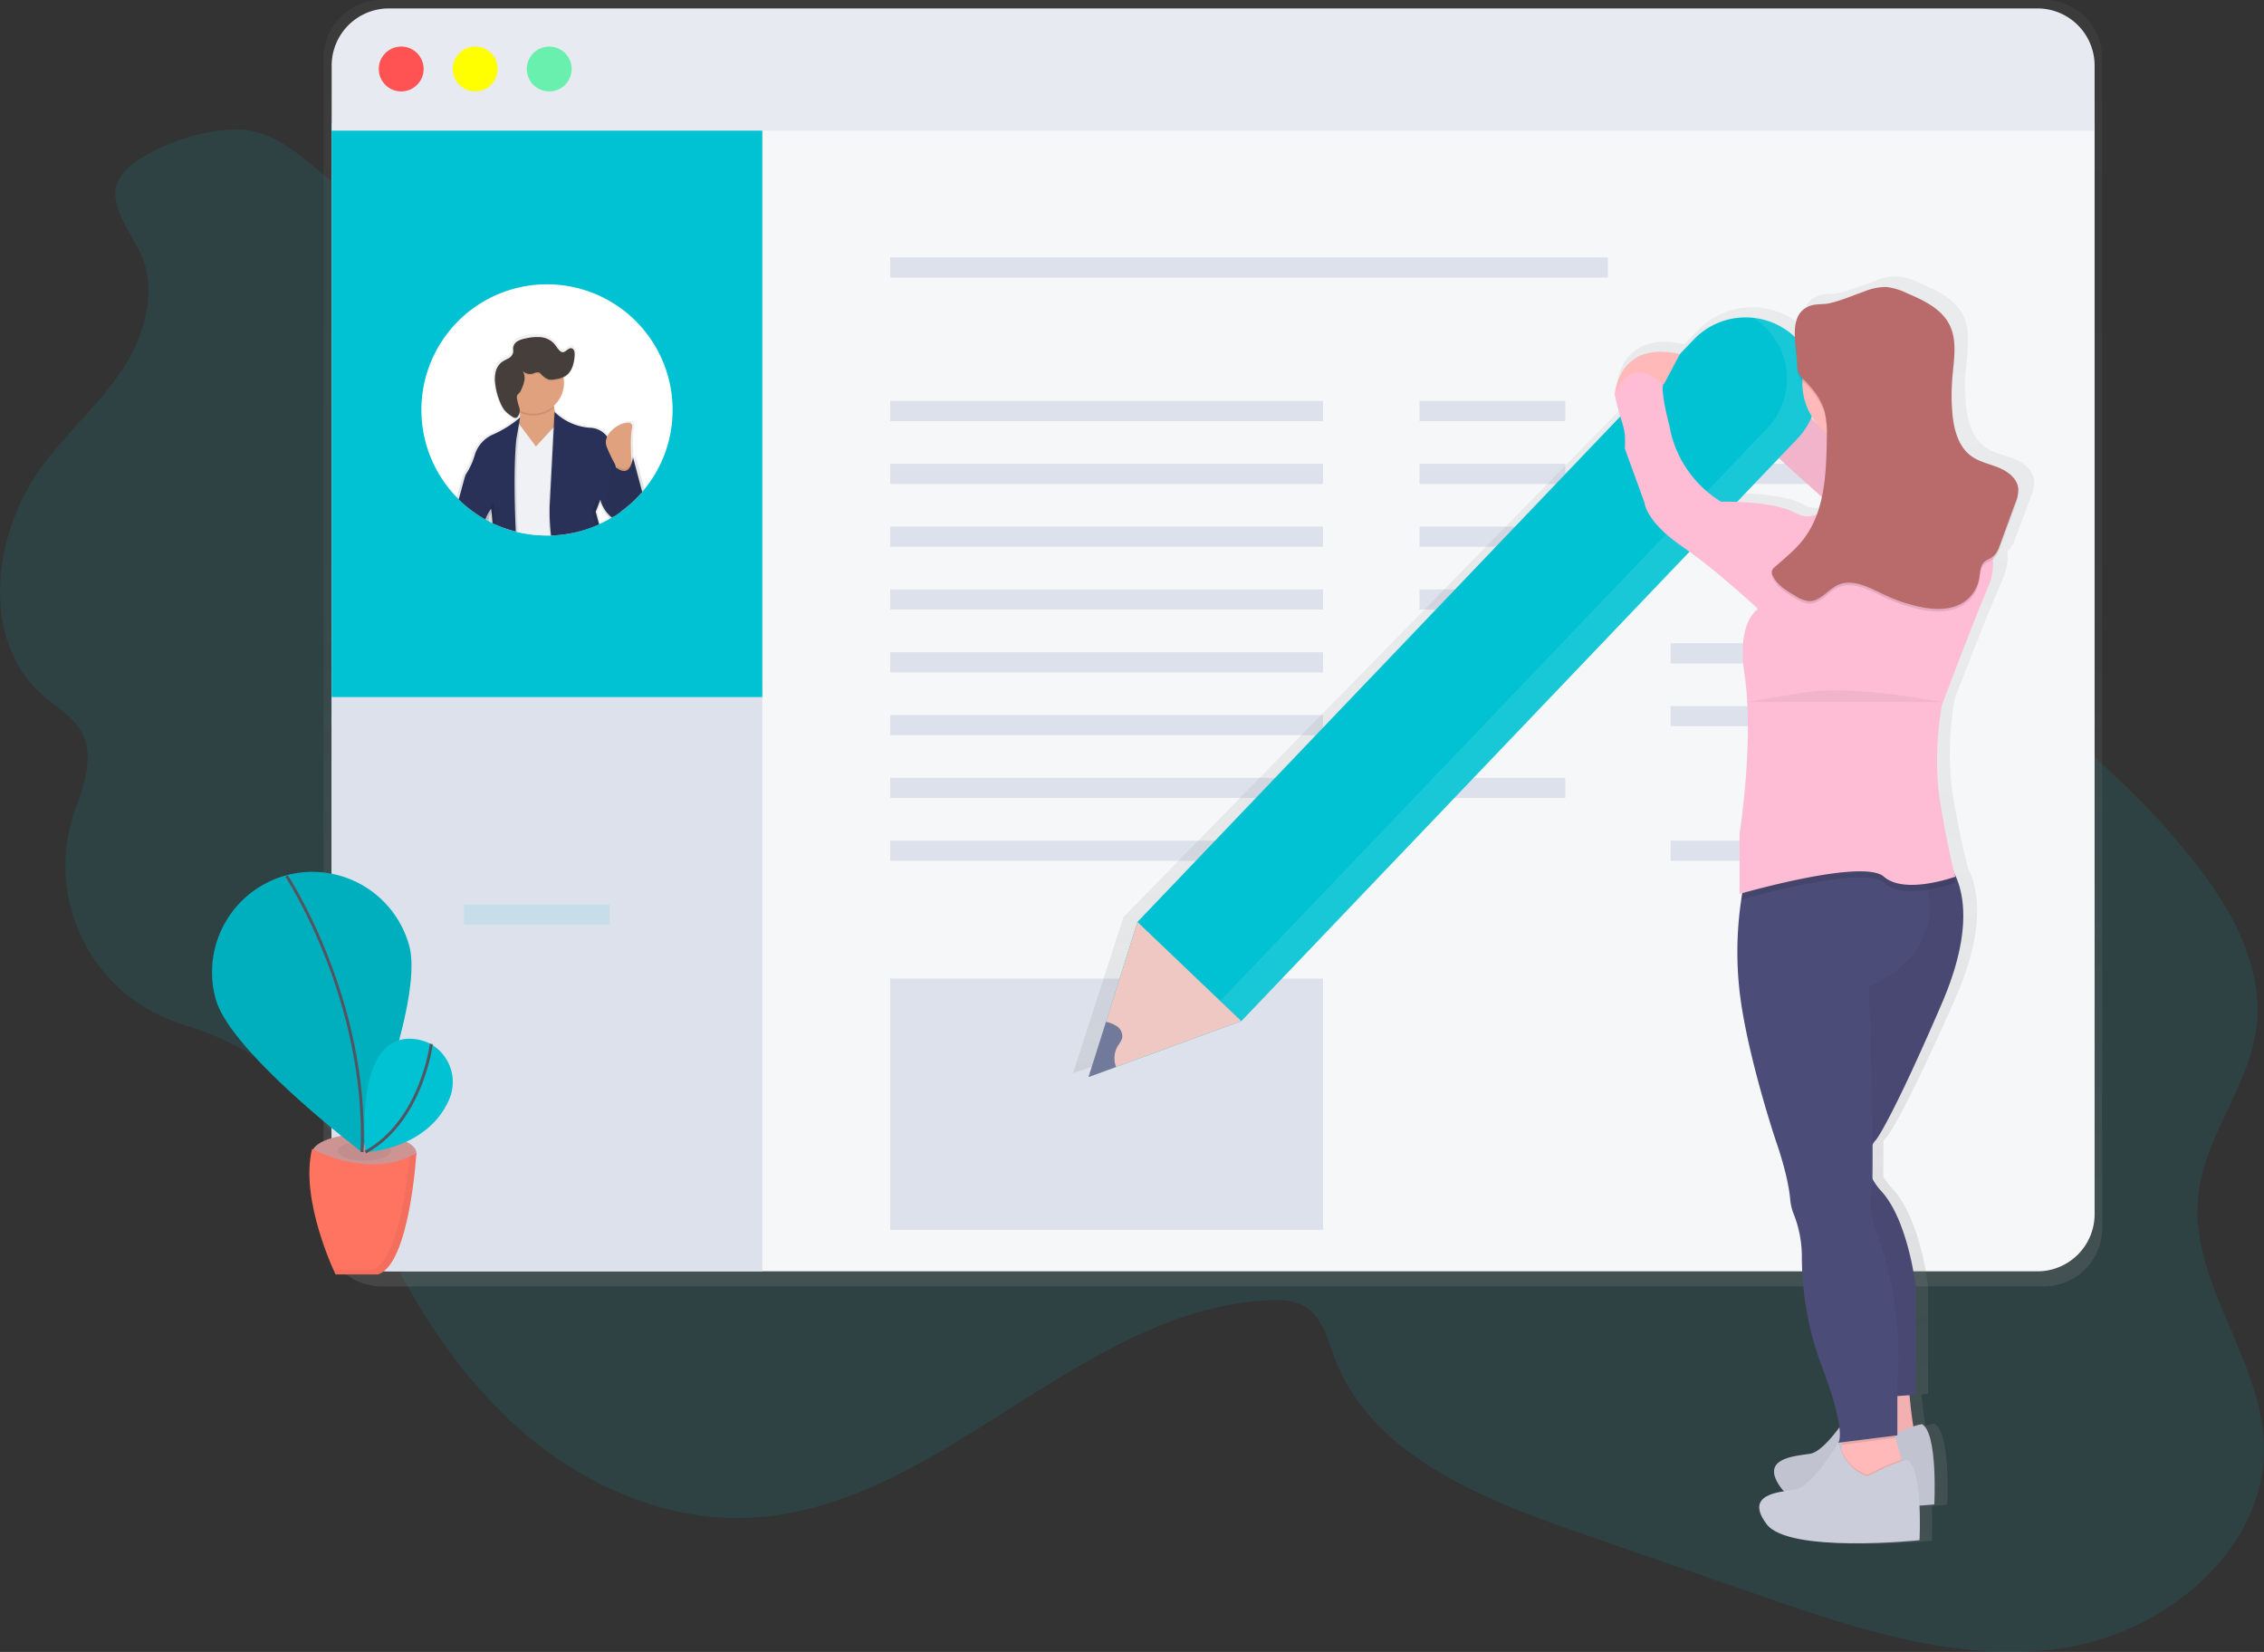 <svg xmlns="http://www.w3.org/2000/svg" xmlns:xlink="http://www.w3.org/1999/xlink" viewBox="0 0 776.74 566.693">
  <rect x="0" y="0" width="776.74" height="566.693" fill="#333333" stroke="none"/>
  <defs>
    <style>
      .cls-1, .cls-15, .cls-24 {
        opacity: 0.1;
      }

      .cls-2 {
        fill: #00c2d3;
      }

      .cls-3 {
        fill: url(#linear-gradient);
      }

      .cls-4 {
        fill: #f6f7f9;
      }

      .cls-5 {
        fill: #dde1ec;
      }

      .cls-6 {
        fill: #e8eaf1;
      }

      .cls-7 {
        fill: #ff5252;
      }

      .cls-8 {
        fill: #ff0;
      }

      .cls-9 {
        fill: #69f0ae;
      }

      .cls-10, .cls-24 {
        fill: #fff;
      }

      .cls-11 {
        fill: url(#linear-gradient-2);
      }

      .cls-12 {
        fill: url(#linear-gradient-3);
      }

      .cls-13 {
        fill: #e0a17e;
      }

      .cls-14 {
        fill: #f0f1f5;
      }

      .cls-16 {
        fill: #293158;
      }

      .cls-17 {
        opacity: 0.02;
      }

      .cls-18 {
        fill: #463e3b;
      }

      .cls-19 {
        fill: #cd9494;
      }

      .cls-20 {
        opacity: 0.05;
      }

      .cls-21 {
        fill: #ff7361;
      }

      .cls-22 {
        fill: none;
        stroke: #535461;
        stroke-miterlimit: 10;
      }

      .cls-23 {
        fill: #febdd5;
      }

      .cls-25 {
        fill: #efc8c4;
      }

      .cls-26 {
        fill: #727a9c;
      }

      .cls-27 {
        fill: #ffb9b9;
      }

      .cls-28 {
        fill: #cbcdda;
      }

      .cls-29 {
        fill: #4c4c78;
      }

      .cls-30 {
        fill: #b96b6b;
      }
    </style>
    <linearGradient id="linear-gradient" x1="0.5" y1="1" x2="0.5" gradientUnits="objectBoundingBox">
      <stop offset="0" stop-color="gray" stop-opacity="0.251"/>
      <stop offset="0.54" stop-color="gray" stop-opacity="0.122"/>
      <stop offset="1" stop-color="gray" stop-opacity="0.102"/>
    </linearGradient>
    <linearGradient id="linear-gradient-2" x1="0.501" y1="1" x2="0.501" y2="0" xlink:href="#linear-gradient"/>
    <linearGradient id="linear-gradient-3" x1="0.704" y1="1" x2="0.704" y2="0" xlink:href="#linear-gradient"/>
  </defs>
  <g id="undraw_wall_post_83ul" transform="translate(0.012)">
    <g id="Group_8" data-name="Group 8" class="cls-1" transform="translate(-0.012 44.44)">
      <path id="Path_26" data-name="Path 26" class="cls-2" d="M100.12,153.835c7.242,12.6,3.231,28.961-4.636,41.181s-19.057,21.918-27.776,33.576c-17.331,23.26-21.812,59.989.043,79.1,4.707,4.118,10.529,7.377,13.4,12.929,3.962,7.661,1.03,16.891-1.96,25.007l-.249.667a56.959,56.959,0,0,0,36.537,74.168c17.26,5.318,32.838,13.938,44.369,27.875,10.075,12.184,15.9,27.215,22.543,41.557,12.013,25.908,27.52,50.681,48.948,69.546s49.388,31.368,77.931,30.339c65.193-2.35,113.2-71,178.327-74.615,4.693-.263,9.692-.085,13.618,2.5,5.538,3.649,7.235,10.813,9.564,17.04,12.333,32.966,49.467,48.16,82.716,59.7l62.481,21.712c33.939,11.786,69.581,23.75,105.082,18.29S831.219,599.8,829.678,563.9c-1.264-29.487-25.7-55.438-22.5-84.783,2.215-20.278,17.4-37.311,19.944-57.554,2.648-21.066-8.868-41.294-22.124-57.88-38.142-47.741-92.5-79.209-145.552-109.562-37.368-21.386-74.928-42.856-115.157-58.221-99.174-37.78-208.175-36.154-313.825-46.463-18.169-1.775-37.162-3.862-53.812-11.893-12.78-6.163-22.77-20.413-36.793-23.43-10.686-2.3-26.491,2.45-35.82,7.64C87.034,131.285,91.72,139.216,100.12,153.835Z" transform="translate(-52.988 -113.521)"/>
    </g>
    <path id="Path_27" data-name="Path 27" class="cls-3" d="M799.724,50.93H229.1a19.88,19.88,0,0,0-19.8,19.987v401.3A19.88,19.88,0,0,0,229.1,492.2H799.724a19.88,19.88,0,0,0,19.8-19.987V70.917a19.88,19.88,0,0,0-19.8-19.987Z" transform="translate(-98.329 -50.93)"/>
    <path id="Path_28" data-name="Path 28" class="cls-4" d="M818.088,110.81V484.794a19.625,19.625,0,0,1-19.625,19.625H232.875a19.625,19.625,0,0,1-19.625-19.625V110.81Z" transform="translate(-99.474 -68.295)"/>
    <path id="Path_29" data-name="Path 29" class="cls-5" d="M361,382.3V583.141H232.875a19.823,19.823,0,0,1-19.625-20.008V382.3Z" transform="translate(-99.474 -147.023)"/>
    <rect id="Rectangle_10" data-name="Rectangle 10" class="cls-5" width="246.246" height="6.923" transform="translate(305.387 88.304)"/>
    <rect id="Rectangle_11" data-name="Rectangle 11" class="cls-5" width="148.513" height="6.923" transform="translate(305.387 137.551)"/>
    <rect id="Rectangle_12" data-name="Rectangle 12" class="cls-5" width="50.02" height="6.923" transform="translate(486.993 137.551)"/>
    <g id="Group_9" data-name="Group 9" class="cls-1" transform="translate(159.174 310.303)">
      <rect id="Rectangle_13" data-name="Rectangle 13" class="cls-2" width="50.02" height="6.923"/>
    </g>
    <rect id="Rectangle_14" data-name="Rectangle 14" class="cls-5" width="50.02" height="6.923" transform="translate(486.993 202.19)"/>
    <rect id="Rectangle_15" data-name="Rectangle 15" class="cls-5" width="50.02" height="6.923" transform="translate(486.993 266.829)"/>
    <rect id="Rectangle_16" data-name="Rectangle 16" class="cls-5" width="50.02" height="6.923" transform="translate(486.993 159.099)"/>
    <rect id="Rectangle_17" data-name="Rectangle 17" class="cls-5" width="50.02" height="6.923" transform="translate(573.175 159.099)"/>
    <rect id="Rectangle_18" data-name="Rectangle 18" class="cls-5" width="50.02" height="6.923" transform="translate(486.993 180.641)"/>
    <rect id="Rectangle_19" data-name="Rectangle 19" class="cls-5" width="50.02" height="6.923" transform="translate(573.175 180.641)"/>
    <rect id="Rectangle_20" data-name="Rectangle 20" class="cls-5" width="50.02" height="6.923" transform="translate(573.175 220.657)"/>
    <rect id="Rectangle_21" data-name="Rectangle 21" class="cls-5" width="50.02" height="6.923" transform="translate(573.175 242.206)"/>
    <rect id="Rectangle_22" data-name="Rectangle 22" class="cls-5" width="50.02" height="6.923" transform="translate(573.175 288.378)"/>
    <rect id="Rectangle_23" data-name="Rectangle 23" class="cls-5" width="148.513" height="6.923" transform="translate(305.387 159.099)"/>
    <rect id="Rectangle_24" data-name="Rectangle 24" class="cls-5" width="148.513" height="6.923" transform="translate(305.387 180.641)"/>
    <rect id="Rectangle_25" data-name="Rectangle 25" class="cls-5" width="148.513" height="6.923" transform="translate(305.387 202.19)"/>
    <rect id="Rectangle_26" data-name="Rectangle 26" class="cls-5" width="148.513" height="6.923" transform="translate(305.387 223.739)"/>
    <rect id="Rectangle_27" data-name="Rectangle 27" class="cls-5" width="148.513" height="6.923" transform="translate(305.387 245.281)"/>
    <rect id="Rectangle_28" data-name="Rectangle 28" class="cls-5" width="148.513" height="6.923" transform="translate(305.387 266.829)"/>
    <rect id="Rectangle_29" data-name="Rectangle 29" class="cls-5" width="148.513" height="6.923" transform="translate(305.387 288.378)"/>
    <rect id="Rectangle_30" data-name="Rectangle 30" class="cls-2" width="147.746" height="196.993" transform="translate(113.776 42.132)"/>
    <path id="Path_30" data-name="Path 30" class="cls-6" d="M818.088,74.618A19.625,19.625,0,0,0,798.463,55H232.875A19.625,19.625,0,0,0,213.25,74.625V96.94H818.088Z" transform="translate(-99.474 -52.11)"/>
    <circle id="Ellipse_6" data-name="Ellipse 6" class="cls-7" cx="7.697" cy="7.697" r="7.697" transform="translate(129.936 15.968)"/>
    <circle id="Ellipse_7" data-name="Ellipse 7" class="cls-8" cx="7.697" cy="7.697" r="7.697" transform="translate(155.326 15.968)"/>
    <circle id="Ellipse_8" data-name="Ellipse 8" class="cls-9" cx="7.697" cy="7.697" r="7.697" transform="translate(180.723 15.968)"/>
    <path id="Path_31" data-name="Path 31" class="cls-10" d="M342.8,231.393a42.892,42.892,0,0,1-9.6,27.1c-.234.291-.469.575-.71.859h0a1.164,1.164,0,0,0-.128.156,43.313,43.313,0,0,1-7.434,6.809l-.355.263c-.49.348-.987.71-1.491,1.008l-.348.22-.746.462a3.781,3.781,0,0,1-.341.192,2.267,2.267,0,0,1-.291.178q-1.64.959-3.38,1.768c-.128.071-.27.128-.4.192s-.291.142-.447.2-.461.206-.71.3a41.936,41.936,0,0,1-7.689,2.414,42.959,42.959,0,0,1-7.633.93h-1.406a43.021,43.021,0,0,1-10.061-1.157l-.618-.149q-2.173-.568-4.26-1.321c-.845-.312-1.683-.653-2.5-1.015-.206-.092-.4-.177-.611-.277l-.618-.277-.54-.277h0l-.568-.291-.632-.334-.71-.4-.114-.064a43.261,43.261,0,0,1-8.364-6.184c-.213-.206-.433-.4-.639-.625s-.447-.44-.66-.667a43.091,43.091,0,1,1,74-30.005Z" transform="translate(-112.051 -90.761)"/>
    <path id="Path_32" data-name="Path 32" class="cls-11" d="M334.954,253.674a12.3,12.3,0,0,1-.419,1.9,1.754,1.754,0,0,1-.092.284c0-.27-.05-.554-.064-.859h0c-.213-3.16-.4-8.151.241-11.1.6-2.776-3.791-1.931-6.724.554h0a7.732,7.732,0,0,0-2.045,2.563c-.064-.085-.128-.163-.2-.249a7.739,7.739,0,0,0-5.822-2.876,19.817,19.817,0,0,1-12.375-5.425c-.142-.575-.249-1.143-.334-1.718a4.7,4.7,0,0,0-.078-.54,10.7,10.7,0,0,0,3.287-5.545v-.085a10.72,10.72,0,0,0,.27-2.357,8.393,8.393,0,0,0-.035-.951,1.161,1.161,0,0,0-.035-.348c-.035-.114,0-.27-.057-.4a4.694,4.694,0,0,0,.518-.27,5.95,5.95,0,0,0,2.3-2.606v-.057a9.817,9.817,0,0,0,.454-1.179,14.252,14.252,0,0,0,.589-3.55c0-.149,0-.3,0-.462,0-.93-.185-2.095-1.093-2.286-1.2-.256-2.073,1.555-3.287,1.363A1.846,1.846,0,0,1,309,216.9c-.824-.817-1.377-1.867-2.2-2.691a7.526,7.526,0,0,0-4.7-2,17.749,17.749,0,0,0-5.169.476,8.7,8.7,0,0,0-2.67.909,3.181,3.181,0,0,0-1.6,2.194,3.135,3.135,0,0,0,0,.6v.916a3.408,3.408,0,0,1-.05.391,3.245,3.245,0,0,1-1.64,1.96c-.753.447-1.59.76-2.307,1.271a6.042,6.042,0,0,0-2.222,3.55,9.388,9.388,0,0,0-.248,2.407,15.925,15.925,0,0,0,.121,2.187,23.472,23.472,0,0,0,2.031,7.043,11.248,11.248,0,0,0,1.008,1.775h0a4.388,4.388,0,0,0,.305.391,10.715,10.715,0,0,0,2.293,1.938l.49.334a1.42,1.42,0,0,0,1.214.312,1.292,1.292,0,0,0,.369-.213,2.84,2.84,0,0,0,.888-2.237V238.3a.705.705,0,0,1,0,.121,1.157,1.157,0,0,1,0,.163h.071a10.521,10.521,0,0,1,0,1.086,3.974,3.974,0,0,1,0,.44c0,.085,0,.17,0,.249l-.114.1h0c-.234.2-.66.547-1.25,1.008h0a37.553,37.553,0,0,1-7.981,4.75,11.36,11.36,0,0,0-6.539,7.263,25.48,25.48,0,0,1-3.1,6.724c-.341.5-1.278,4.26-2.371,8.123.213.234.44.454.66.667s.426.419.639.625a43.261,43.261,0,0,0,8.364,6.184l.114.064.71.4.632.334c0-.533-.071-1.022-.106-1.484a7.041,7.041,0,0,0-.071-.8c.163-.27.305-.511.44-.71,0,.206.05.433.071.71h0c.078.71.156,1.583.241,2.584a7.329,7.329,0,0,0,.071.994c0-.348-.035-.71-.064-.994l.54.277.618.277c.2.1.4.185.611.277.816.362,1.654.71,2.5,1.015a43.689,43.689,0,0,0,4.26,1.321l.618.149a43.021,43.021,0,0,0,10.075,1.186h1.406a42.958,42.958,0,0,0,7.7-.959,41.933,41.933,0,0,0,7.689-2.414q.348-.142.71-.3c.156-.064.3-.128.447-.2s.277-.121.4-.192c-.71-2.492-1.093-4.09-1.093-4.09l.937-2.407.114-.291.284-.746h0a.814.814,0,0,0,.078.277h0a11.311,11.311,0,0,0,3.337,5.318,3.789,3.789,0,0,0,.341-.192l.746-.461.348-.22c.511-.334,1-.66,1.491-1.008l.355-.263a43.312,43.312,0,0,0,7.434-6.809l.128-.156h0c.241-.284.476-.568.71-.859Zm-6.191,3.238a.783.783,0,0,1,.064.106l-.057-.05Z" transform="translate(-116.984 -97.691)"/>
    <path id="Path_33" data-name="Path 33" class="cls-12" d="M332.878,265.431v.057l.05.05C332.913,265.495,332.892,265.466,332.878,265.431Zm-43.424,21.3c-.071-.994-.142-1.889-.206-2.655-.05-.54-.1-1.022-.142-1.42a.129.129,0,0,1,0-.057c0-.1,0-.192,0-.284a16.33,16.33,0,0,0-1.676,3.337l.114.064.71.4.632.334.568.291a7.33,7.33,0,0,0,.071.994c-.035-.341-.05-.667-.071-.987Zm9.45-40.591h0l.035.064h0a.162.162,0,0,1,0,.05.277.277,0,0,0-.035-.092Z" transform="translate(-120.986 -107.539)"/>
    <path id="Path_34" data-name="Path 34" class="cls-13" d="M313.792,235.93s-2.563,11.516,4.48,17.6-16.636,10.849-20.81,5.758,2.9-7.689,2.9-7.689,3.55-2.883,0-11.516Z" transform="translate(-123.512 -104.578)"/>
    <path id="Path_35" data-name="Path 35" class="cls-14" d="M319.92,292.585a42.962,42.962,0,0,1-7.633.93h-1.406a43.022,43.022,0,0,1-10.054-1.172l-.618-.149q-2.173-.568-4.26-1.321l-.71-10.65,3.081-14.747,1.811-8.691.511-2.428.518.71.114.156.142.185,5.68,7.562,5.815-6.262.3-.327,1.6-1.725.6-.646.284,2.194,1.022,7.888,1.9,14.548Z" transform="translate(-123.25 -109.821)"/>
    <path id="Path_36" data-name="Path 36" class="cls-15" d="M342.4,284.693c-.49.348-.987.71-1.491,1.008l-.348.22-.746.462a3.789,3.789,0,0,1-.341.192,2.272,2.272,0,0,1-.291.178,11.417,11.417,0,0,1-3.4-5.013,7.815,7.815,0,0,1-.213-.753.708.708,0,0,1,0-.121l-.4,1.065-1.243,3.074s.369,1.505,1.03,3.891q-.348.163-.71.3a41.934,41.934,0,0,1-7.689,2.414,42.953,42.953,0,0,1-7.633.93h-.391a70.6,70.6,0,0,1-.376-9.94l.937-17.871.476-9.017.263-4.97s.092.1.27.263.3.284.511.476h0a19.17,19.17,0,0,0,11.36,4.693,7.54,7.54,0,0,1,5.907,3.138,13.91,13.91,0,0,1,2.407,6.142l.213,1.953h0l.057.554.078.71Z" transform="translate(-129.884 -108.873)"/>
    <path id="Path_37" data-name="Path 37" class="cls-16" d="M342.89,284.208l-.355.263c-.49.348-.987.71-1.491,1.008l-.348.22-.745.462a11.772,11.772,0,0,1-3.678-5.126h0a1.967,1.967,0,0,1-.085-.256c-.078-.249-.149-.511-.206-.767l-.291.76-.4,1.03-.909,2.371s.419,1.7,1.157,4.331c-.149.071-.291.142-.447.2s-.462.206-.71.3a41.933,41.933,0,0,1-7.689,2.414,42.956,42.956,0,0,1-7.633.93,70.644,70.644,0,0,1-.447-10.593l.909-17.317.483-9.23.234-4.352.043-.9a1.412,1.412,0,0,0,.121.121,19.234,19.234,0,0,0,12.07,5.318,7.54,7.54,0,0,1,5.85,3.06,13.874,13.874,0,0,1,2.471,6.22l.376,3.5v.05h0l.078.71Z" transform="translate(-130.018 -108.644)"/>
    <path id="Path_38" data-name="Path 38" class="cls-15" d="M295.918,253v.433l-.114,1.647-.4,5.637s-.234,1.626-.4,5.29c-.249,4.828-.4,13.192.178,26.057l-.618-.149q-2.173-.568-4.26-1.321c-.845-.312-1.683-.653-2.5-1.015-.206-.092-.4-.177-.611-.277-.206-2.84-.454-4.58-.454-4.58a8.29,8.29,0,0,0-.483.71c-.121.192-.27.426-.426.71l-.036.064h0q-.206.355-.44.809a12.049,12.049,0,0,0-.525,1.157l-.71-.4-.114-.064a43.262,43.262,0,0,1-8.364-6.184c1.143-4.026,2.13-8.073,2.485-8.591a24.678,24.678,0,0,0,3.018-6.582,11.154,11.154,0,0,1,6.39-7.1A25.917,25.917,0,0,0,295.9,253Z" transform="translate(-117.567 -109.528)"/>
    <path id="Path_39" data-name="Path 39" class="cls-16" d="M295.638,252.674a38.4,38.4,0,0,1-9.1,5.73,11.154,11.154,0,0,0-6.39,7.1,24.68,24.68,0,0,1-3.018,6.582c-.348.518-1.342,4.572-2.485,8.605.206.213.426.419.639.625a43.263,43.263,0,0,0,8.364,6.184l.114.064a16.243,16.243,0,0,1,1.562-3.01l.035-.057c.249-.369.4-.568.4-.568s.064.469.156,1.314.213,2.13.327,3.621l.618.277c.2.1.4.185.611.277.816.362,1.654.71,2.5,1.015a43.692,43.692,0,0,0,4.26,1.321c-.582-12.738-.454-21.13-.22-26.079.185-3.99.433-5.758.433-5.758l.9-5.183.256-1.463.121-.71Z" transform="translate(-117.279 -109.4)"/>
    <path id="Path_40" data-name="Path 40" class="cls-15" d="M308.158,247.4a10.515,10.515,0,0,1-4.608-1.058,20.712,20.712,0,0,0-1.47-5.346l13.433-4.154a25.716,25.716,0,0,0-.277,7.81A10.522,10.522,0,0,1,308.158,247.4Z" transform="translate(-125.234 -104.842)"/>
    <circle id="Ellipse_9" data-name="Ellipse 9" class="cls-13" cx="10.558" cy="10.558" r="10.558" transform="translate(172.366 120.801)"/>
    <g id="Group_10" data-name="Group 10" class="cls-1" transform="translate(203.088 171.354)">
      <path id="Path_41" data-name="Path 41" d="M340.332,301.266c-.831-2.918-1.292-4.835-1.292-4.835l1.6-4.161a8.983,8.983,0,0,0,.547,1.7l.035.092-.909,2.371s.419,1.7,1.157,4.331c-.149.071-.291.142-.447.2S340.559,301.174,340.332,301.266Z" transform="translate(-339.04 -292.27)"/>
    </g>
    <path id="Path_42" data-name="Path 42" class="cls-13" d="M354.736,270.626s-.959-9.28,0-13.76-11.2.639-8.641,6.717a52.243,52.243,0,0,0,5.119,9.6Z" transform="translate(-137.895 -110.156)"/>
    <path id="Path_43" data-name="Path 43" class="cls-15" d="M358.215,283.511a43.349,43.349,0,0,1-7.434,6.809l-.355.263c-.49.348-.987.71-1.491,1.008a30,30,0,0,1-3.053-4.352l-.092-.163,2.563-13.441.27.277c.114.107.263.249.44.391h.035c1.328,1.136,4.132,2.84,5.481-1.122a11.965,11.965,0,0,0,.49-2.13l.263.98h0l.156.575,2.84,10.714h0Z" transform="translate(-137.909 -114.762)"/>
    <path id="Path_44" data-name="Path 44" class="cls-16" d="M358.215,283.777a43.314,43.314,0,0,1-7.434,6.809l-.355.263c-.49.348-.987.71-1.491,1.008l-.348.22a30.973,30.973,0,0,1-2.8-4.1l.092-.476,2.471-12.965s.128.149.348.355l.44.391a6.98,6.98,0,0,0,.632.483c1.47,1.008,3.706,1.768,4.842-1.775a11.99,11.99,0,0,0,.454-2.016l.327,1.207Z" transform="translate(-137.909 -115.029)"/>
    <path id="Path_45" data-name="Path 45" class="cls-17" d="M358.215,283.777a43.314,43.314,0,0,1-7.434,6.809l-.355.263c-.49.348-.987.71-1.491,1.008l-.348.22a30.973,30.973,0,0,1-2.8-4.1l.092-.476,2.471-12.965s.128.149.348.355l.44.391a6.98,6.98,0,0,0,.632.483c1.47,1.008,3.706,1.768,4.842-1.775a11.99,11.99,0,0,0,.454-2.016l.327,1.207Z" transform="translate(-137.909 -115.029)"/>
    <path id="Path_46" data-name="Path 46" class="cls-15" d="M289.776,296.368l-.035.057v-.107a7.785,7.785,0,0,1,1.214-2.918s.476,3.16.9,7.9c-.206-.092-.4-.177-.611-.277l-.618-.277c-.107-1.527-.22-2.769-.327-3.621s-.156-1.314-.156-1.314S290.024,296,289.776,296.368Z" transform="translate(-121.655 -121.243)"/>
    <path id="Path_47" data-name="Path 47" class="cls-15" d="M305.4,226.749a2.9,2.9,0,0,1,1.811-.327,2.066,2.066,0,0,1,.71.5,6.344,6.344,0,0,0,2.776,1.945,5.367,5.367,0,0,0,2.08-.092,9.94,9.94,0,0,0,3.422-1.044c2.379-1.42,3.138-4.494,3.287-7.256.05-.93-.142-2.13-1.058-2.329-1.164-.249-2.016,1.519-3.2,1.328a1.782,1.782,0,0,1-.923-.561c-.8-.8-1.349-1.832-2.13-2.641a7.32,7.32,0,0,0-4.572-1.96,17.1,17.1,0,0,0-5.034.476,8.271,8.271,0,0,0-2.592.887,3.117,3.117,0,0,0-1.562,2.13c-.078.618.085,1.257-.035,1.867a3.138,3.138,0,0,1-1.59,1.924,23.461,23.461,0,0,0-2.244,1.25,5.943,5.943,0,0,0-2.166,3.451,11.687,11.687,0,0,0-.114,4.139,22.92,22.92,0,0,0,1.974,6.9,9.776,9.776,0,0,0,1.285,2.13,11.936,11.936,0,0,0,2.592,2.13,1.576,1.576,0,0,0,1.3.391,1.128,1.128,0,0,0,.362-.213,3.248,3.248,0,0,0,.71-3.287,18.469,18.469,0,0,1-.824-3.436,1.654,1.654,0,0,1,.185-.959,4.26,4.26,0,0,1,.639-.646,3.863,3.863,0,0,0,.71-1.2,11.736,11.736,0,0,0,1.1-3.451,4.651,4.651,0,0,0-.618-2.84A3.671,3.671,0,0,0,305.4,226.749Z" transform="translate(-122.352 -98.301)"/>
    <path id="Path_48" data-name="Path 48" class="cls-18" d="M305.4,226.229a2.9,2.9,0,0,1,1.811-.327,2.065,2.065,0,0,1,.71.5,6.344,6.344,0,0,0,2.776,1.945,5.368,5.368,0,0,0,2.08-.092,9.94,9.94,0,0,0,3.422-1.044c2.379-1.42,3.138-4.494,3.287-7.256.05-.93-.142-2.13-1.058-2.329-1.164-.249-2.016,1.519-3.2,1.328a1.782,1.782,0,0,1-.923-.561c-.8-.8-1.349-1.832-2.13-2.641a7.32,7.32,0,0,0-4.572-1.96,17.1,17.1,0,0,0-5.034.476,8.272,8.272,0,0,0-2.592.887,3.117,3.117,0,0,0-1.562,2.13c-.078.618.085,1.257-.035,1.867a3.138,3.138,0,0,1-1.59,1.924,23.464,23.464,0,0,0-2.244,1.25,5.943,5.943,0,0,0-2.166,3.451,11.687,11.687,0,0,0-.114,4.139,22.92,22.92,0,0,0,1.974,6.9,9.776,9.776,0,0,0,1.285,2.13,11.936,11.936,0,0,0,2.592,2.13,1.576,1.576,0,0,0,1.3.391,1.129,1.129,0,0,0,.362-.213,3.248,3.248,0,0,0,.71-3.287,18.469,18.469,0,0,1-.824-3.436,1.654,1.654,0,0,1,.185-.959,4.26,4.26,0,0,1,.639-.646,3.862,3.862,0,0,0,.71-1.2,11.736,11.736,0,0,0,1.1-3.451,4.65,4.65,0,0,0-.618-2.84A3.671,3.671,0,0,0,305.4,226.229Z" transform="translate(-122.352 -98.15)"/>
    <ellipse id="Ellipse_10" data-name="Ellipse 10" class="cls-19" cx="17.885" cy="6.568" rx="17.885" ry="6.568" transform="translate(107.073 388.98)"/>
    <ellipse id="Ellipse_11" data-name="Ellipse 11" class="cls-20" cx="9.124" cy="3.351" rx="9.124" ry="3.351" transform="translate(115.835 391.465)"/>
    <path id="Path_49" data-name="Path 49" class="cls-21" d="M203.419,606s19.71,10.948,35.77,1.463c0,0-2.187,37.964-13.142,41.614H211.456S199.045,623.495,203.419,606Z" transform="translate(-96.352 -211.894)"/>
    <path id="Path_50" data-name="Path 50" class="cls-2" d="M223.125,497.647c5.02,18.34-16.38,70.582-16.38,70.582s-45.008-34.081-50.027-52.413a34.424,34.424,0,1,1,66.407-18.169Z" transform="translate(-82.724 -173.122)"/>
    <path id="Path_51" data-name="Path 51" class="cls-15" d="M223.125,497.647c5.02,18.34-16.38,70.582-16.38,70.582s-45.008-34.081-50.027-52.413a34.424,34.424,0,1,1,66.407-18.169Z" transform="translate(-82.724 -173.122)"/>
    <path id="Path_52" data-name="Path 52" class="cls-22" d="M191.45,474.17s28.017,42.3,25.908,94.694" transform="translate(-93.152 -173.665)"/>
    <path id="Path_53" data-name="Path 53" class="cls-2" d="M251.641,554.5s-25.433-13.824-22.188,37.2c0,0,21.194-.76,28.713-18.049a15,15,0,0,0-6.149-18.936Z" transform="translate(-104.09 -196.465)"/>
    <path id="Path_54" data-name="Path 54" class="cls-22" d="M252.177,555.32S248.9,581.8,229.57,592.432" transform="translate(-104.207 -197.197)"/>
    <path id="Path_55" data-name="Path 55" class="cls-20" d="M240.192,609.257c-.71,8.733-3.77,35.856-12.936,38.916H214.17c.419.93.674,1.463.674,1.463h14.6C240.391,645.979,242.585,608,242.585,608A26.572,26.572,0,0,1,240.192,609.257Z" transform="translate(-99.741 -212.474)"/>
    <rect id="Rectangle_31" data-name="Rectangle 31" class="cls-5" width="148.513" height="86.188" transform="translate(305.387 335.701)"/>
    <path id="Path_56" data-name="Path 56" class="cls-3" d="M901.165,255.25a6.23,6.23,0,0,0,0-.838c-.256-3.465-3.55-5.971-6.816-7.306s-6.916-1.988-9.805-4.012c-4.885-3.422-6.39-9.819-6.83-15.67-.135-1.818-.192-3.635-.2-5.46s.114-3.841.284-5.758a95.984,95.984,0,0,0,.71-9.663,18.567,18.567,0,0,0-1.7-8.84c-2.9-5.723-9.4-8.648-15.421-11.14a16.228,16.228,0,0,0-14.953-.44c-3.99,1.349-8.037,3.1-12.162,4.019-2.315.511-4.849.128-7.1.944-4.416,1.619-5.361,5.588-5.29,9.94v.824c-.44-.4-.895-.788-1.356-1.157l-.27-.213a16.4,16.4,0,0,0-1.512-1.086l-.256-.163a25.446,25.446,0,0,0-3.4-1.853l-.177-.078q-.888-.391-1.8-.71l-.114-.043a25.887,25.887,0,0,0-3.877-1.022h0a25.823,25.823,0,0,0-23.09,7.256l-4.878,4.97h0c-22.174-4.97-23.168,14.293-23.168,14.293l.163-.036-.057.135a68.484,68.484,0,0,0,1.91,7.214L588.76,404.253,571.45,457.9l9.72-3.465,44.4-15.862,159-162.422a297.309,297.309,0,0,1,24.268,19.788s-7.668,4.054-4.828,22.628c3.472,22.72-1.747,55.061-1.747,55.061v20.917l.98-.27c-.121.71-.249,1.42-.369,2.237a119.341,119.341,0,0,0-.611,31.752c2.627,22.195,13.121,52.5,13.121,52.5s3.933,10.65,4.814,19.206a17.9,17.9,0,0,0,1.122,4.935,39.235,39.235,0,0,1,3.067,14.818,105.109,105.109,0,0,0,6.745,37.446c4.438,11.417,6.078,18.105,6.568,22.01-3.145,4.161-7.256,8.7-10.5,9.152-6.12.852-17.935,1.7-10.061,11.95a7.249,7.249,0,0,0,.916.973c-5.978.966-12.553,3.1-6.163,11.4,7.874,10.245,54.238,5.552,54.238,5.552s.3-5.68,0-11.942c3.252-.227,5.261-.433,5.261-.433s1.314-24.758-4.374-27.747a12,12,0,0,0-3.067.753c-.611-3.422-1.079-7.675-1.37-10.828l2.251-.17V530.706s-2.627-23.047-12.248-33.293a20.694,20.694,0,0,1-3.145-4.26c.071-2.961.078-7.1.042-11.879a9.858,9.858,0,0,1,1.356-1.789s5.247-6.39,23.182-46.953c10.579-23.92,8.222-37.73,4.509-45.043-.71-2.6-2.556-10.018-4.97-23.679-3.06-17.5.44-34.578.44-34.578s11.36-29.451,16.621-41.4a19.449,19.449,0,0,0,1.477-9.124,8.74,8.74,0,0,0,2.62-4.26l5.389-14.378a11.517,11.517,0,0,0,1.051-4.828Zm-73.188-25.887a21.869,21.869,0,0,0,1.953,2.6h0s-.8-.838-2.13-2.187C827.864,229.64,827.92,229.5,827.977,229.363Zm-26.5,29.515,14.832-15.152c5.126,4.686,10.615,9.472,15.2,13.412a43.92,43.92,0,0,1-1.732,5.943,8.065,8.065,0,0,1-7.81-.433C816.908,259.915,807.564,259.105,801.48,258.878Z" transform="translate(-203.348 -89.668)"/>
    <path id="Path_57" data-name="Path 57" class="cls-23" d="M875.247,210.5s-11,6.348-7.611,15.265c0,0,11.424,3.387,16.075,11.85s40.62,38.923,40.62,38.923L950.558,263.4s-9.124-12.184-37.986-20.69c0,0-17.04-18.24-22.94-21.62S875.247,210.5,875.247,210.5Z" transform="translate(-289.051 -97.203)"/>
    <path id="Path_58" data-name="Path 58" class="cls-20" d="M875.247,210.5s-11,6.348-7.611,15.265c0,0,11.424,3.387,16.075,11.85s40.62,38.923,40.62,38.923L950.558,263.4s-9.124-12.184-37.986-20.69c0,0-17.04-18.24-22.94-21.62S875.247,210.5,875.247,210.5Z" transform="translate(-289.051 -97.203)"/>
    <path id="Path_59" data-name="Path 59" class="cls-2" d="M595.782,411.671,786.619,211.895a24.623,24.623,0,0,1,34.791-.8h0a24.623,24.623,0,0,1,.8,34.791L631.4,445.695l-52.356,19.17Z" transform="translate(-205.549 -95.403)"/>
    <path id="Path_60" data-name="Path 60" class="cls-24" d="M811,207.643h0a24.623,24.623,0,0,1,.8,34.791L620.962,442.21l-39.306,14.378L579,464.937l52.356-19.17,190.858-199.7a24.623,24.623,0,0,0-.8-34.791h0A24.51,24.51,0,0,0,807,204.59,24.725,24.725,0,0,1,811,207.643Z" transform="translate(-205.537 -95.49)"/>
    <path id="Path_61" data-name="Path 61" class="cls-25" d="M542.782,445.45,578.4,479.467l-42.956,15.72-9.4,3.436L532,479.715Z" transform="translate(-152.549 -129.175)"/>
    <path id="Path_62" data-name="Path 62" class="cls-26" d="M584.985,544.63a10.473,10.473,0,0,1,3.664,1.47,4.172,4.172,0,0,1,1.874,4.09,9.81,9.81,0,0,1-1.477,2.677,8.357,8.357,0,0,0-.618,7.242L579,563.545Z" transform="translate(-205.537 -194.097)"/>
    <path id="Path_63" data-name="Path 63" class="cls-27" d="M968.766,718.791s1.271,18.617,3.387,20.732-19.042,3.387-19.042,3.387l2.961-24.14Z" transform="translate(-314.025 -244.596)"/>
    <path id="Path_64" data-name="Path 64" class="cls-20" d="M968.766,718.791s1.271,18.617,3.387,20.732-19.042,3.387-19.042,3.387l2.961-24.14Z" transform="translate(-314.025 -244.596)"/>
    <path id="Path_65" data-name="Path 65" class="cls-28" d="M960.974,736.641s-2.961,0-13.54,5.5c0,0-7.192-1.271-10.153-11.424,0,0-8.882,15.23-14.811,16.075s-17.346,1.69-9.734,11.85,52.463,5.5,52.463,5.5S966.477,739.6,960.974,736.641Z" transform="translate(-301.583 -248.061)"/>
    <path id="Path_66" data-name="Path 66" class="cls-20" d="M960.974,736.641s-2.961,0-13.54,5.5c0,0-7.192-1.271-10.153-11.424,0,0-8.882,15.23-14.811,16.075s-17.346,1.69-9.734,11.85,52.463,5.5,52.463,5.5S966.477,739.6,960.974,736.641Z" transform="translate(-301.583 -248.061)"/>
    <path id="Path_67" data-name="Path 67" class="cls-27" d="M963.612,753.021l-2.961,8.037-19.461-5.5,1.108-7.981.27-1.924.71-5.325s16.5-4.26,16.5-2.13a32.821,32.821,0,0,0,1.086,5.155c.71,2.6,1.527,5.566,2.13,7.519C963.364,752.177,963.612,753.021,963.612,753.021Z" transform="translate(-310.568 -250.056)"/>
    <path id="Path_68" data-name="Path 68" class="cls-29" d="M948.546,563.1a11.558,11.558,0,0,0-.035,11.772,20.5,20.5,0,0,0,3.039,4.218c9.308,10.153,11.85,33,11.85,33v36.807l-6.348.49-10.153.781-15.265-62.609s-8.882-45.7-4.651-53.734,8.037-58.384,8.037-58.384l3.515-3.635,8.336-8.634h24.14a16.217,16.217,0,0,1,4.693,5.247c4.047,6.7,7.682,20.64-3.422,46.371-17.346,40.194-22.422,46.541-22.422,46.541a9.747,9.747,0,0,0-1.313,1.768Z" transform="translate(-306.117 -170.475)"/>
    <path id="Path_69" data-name="Path 69" class="cls-20" d="M948.546,563.1a11.558,11.558,0,0,0-.035,11.772,20.5,20.5,0,0,0,3.039,4.218c9.308,10.153,11.85,33,11.85,33v36.807l-6.348.49-10.153.781-15.265-62.609s-8.882-45.7-4.651-53.734,8.037-58.384,8.037-58.384l3.515-3.635,8.336-8.634h24.14a16.217,16.217,0,0,1,4.693,5.247c4.047,6.7,7.682,20.64-3.422,46.371-17.346,40.194-22.422,46.541-22.422,46.541a9.747,9.747,0,0,0-1.313,1.768Z" transform="translate(-306.117 -170.475)"/>
    <path id="Path_70" data-name="Path 70" class="cls-15" d="M961.455,743.365l-18.325,2.286.71-5.325s16.5-4.26,16.5-2.13A32.83,32.83,0,0,0,961.455,743.365Z" transform="translate(-311.131 -250.056)"/>
    <path id="Path_71" data-name="Path 71" class="cls-29" d="M937.652,506.262s1.051,33.307,1.228,54.238c.036,4.736,0,8.84-.035,11.772a26.094,26.094,0,0,1-.341,4.643c-1.271,3.806,1.271,12.269,1.271,12.269,10.579,27.925,7.618,52.463,7.618,52.463v18.616l-20.321,2.542s3.387-2.542-5.922-27.08a107.105,107.105,0,0,1-6.525-37.119,39.717,39.717,0,0,0-2.968-14.683,18.119,18.119,0,0,1-1.051-4.9c-.845-8.463-4.651-19.043-4.651-19.043s-10.153-30.041-12.7-52.044a121.183,121.183,0,0,1,.589-31.475,78.527,78.527,0,0,1,1.526-7.874s41.358-26.029,56.978-8.037a20.372,20.372,0,0,1,3.55,5.922,39.083,39.083,0,0,1,2,6.589C962.7,496.961,937.652,506.262,937.652,506.262Z" transform="translate(-296.452 -167.877)"/>
    <circle id="Ellipse_12" data-name="Ellipse 12" class="cls-27" cx="21.577" cy="21.577" r="21.577" transform="translate(618.353 109.917)"/>
    <path id="Path_72" data-name="Path 72" class="cls-27" d="M937.061,249.814s8.882,24.964,0,38.078,28.344,8.882,28.344,8.882l14.385-17.346s-16.927,0-17.75-29.615S937.061,249.814,937.061,249.814Z" transform="translate(-308.974 -104.787)"/>
    <path id="Path_73" data-name="Path 73" class="cls-15" d="M967.795,470.725a55.53,55.53,0,0,1-9.429,2.364c-5.268.809-11.481.845-15.116-2.364-2.13-1.9-7.462-2.13-13.838-1.527-13.426,1.285-31.6,6.3-35.082,7.285a78.56,78.56,0,0,1,1.526-7.874s41.358-26.029,56.979-8.037h9.024a16.218,16.218,0,0,1,4.693,5.247C967.341,469.184,967.795,470.725,967.795,470.725Z" transform="translate(-296.979 -167.883)"/>
    <path id="Path_74" data-name="Path 74" class="cls-15" d="M963.612,757.1l-2.961,8.037-19.461-5.5,1.108-7.981c3.344,7.4,9.046,8.4,9.046,8.4a69.019,69.019,0,0,1,11.644-5.1C963.364,756.251,963.612,757.1,963.612,757.1Z" transform="translate(-310.568 -254.131)"/>
    <path id="Path_75" data-name="Path 75" class="cls-28" d="M953.826,753.922s-2.961,0-13.54,5.5c0,0-7.192-1.271-10.153-11.424,0,0-8.882,15.23-14.811,16.075s-17.346,1.676-9.727,11.85,52.463,5.5,52.463,5.5S959.328,756.882,953.826,753.922Z" transform="translate(-299.511 -253.072)"/>
    <path id="Path_76" data-name="Path 76" class="cls-27" d="M833.19,235.833s.958-19.092,22.408-14.165l-5.5,10.316Z" transform="translate(-279.25 -100.206)"/>
    <path id="Path_77" data-name="Path 77" class="cls-23" d="M933.219,282.852s-20.732-3.387-26.235-7.618c0,0-4.26,8.037-11.85,3.806s-25.383-3.806-25.383-3.806A38.3,38.3,0,0,1,852,249s-2.961-11-2.13-13.959c0,0-11-11.424-16.5,3.806,2.13,10.579,3.806,9.734,3.387,18.19l6.766,18.617s.426,6.348,12.7,14.811,26.235,21.577,26.235,21.577-7.405,4.019-4.651,22.422c3.358,22.493-1.69,54.579-1.69,54.579v20.732s42.31-12.269,49.5-5.921,24.538,0,24.538,0-2.13-7.192-5.077-24.538.426-34.272.426-34.272,11-29.2,16.075-41.039-3.806-27.925-12.7-33.846-12.191-2.364-12.191-2.364S952.233,279.047,933.219,282.852Z" transform="translate(-279.302 -103.127)"/>
    <path id="Path_78" data-name="Path 78" class="cls-15" d="M917.871,217.7a7.484,7.484,0,0,0,.44,2.584,8.15,8.15,0,0,0,1.981,2.464c3.167,3.1,5.95,6.773,7.065,11.062a33.665,33.665,0,0,1,.667,8.946c-.185,12.148-.71,25.262-8.194,34.791-2.755,3.515-6.3,6.3-9.635,9.28a2.9,2.9,0,0,0-1.008,1.385,2.535,2.535,0,0,0,.312,1.676c1.548,3.216,4.807,5.19,7.9,6.979a10.009,10.009,0,0,0,4.53,1.711c3.848.128,6.39-3.941,9.89-5.538,5.1-2.329,10.813.909,15.876,3.323a55.941,55.941,0,0,0,11.46,4c5.417,1.25,11.538,1.555,16.1-1.619a12.29,12.29,0,0,0,5.013-7.846c.369-2.066.312-4.466,1.874-5.865.809-.71,1.91-1.022,2.776-1.661,1.356-.994,2-2.663,2.57-4.26l5.211-14.25a11.71,11.71,0,0,0,1.015-4.785c-.248-3.429-3.415-5.921-6.589-7.242s-6.688-1.967-9.486-3.976c-4.722-3.394-6.184-9.734-6.61-15.535a74.8,74.8,0,0,1,.085-11.964c.518-5.9,1.669-12.191-.958-17.5-2.8-5.68-9.1-8.57-14.91-11.041a20.426,20.426,0,0,0-6.965-2.016,19.859,19.859,0,0,0-7.5,1.583c-3.862,1.342-7.81,3.074-11.765,3.983-2.237.511-4.693.128-6.852.937C914.228,200.281,917.871,211.315,917.871,217.7Z" transform="translate(-301.279 -91.486)"/>
    <path id="Path_79" data-name="Path 79" class="cls-30" d="M917.868,216.5a7.482,7.482,0,0,0,.44,2.584,8.149,8.149,0,0,0,1.981,2.464c3.167,3.1,5.95,6.774,7.065,11.062a33.663,33.663,0,0,1,.667,8.946c-.185,12.148-.71,25.262-8.194,34.791-2.755,3.515-6.3,6.3-9.635,9.28a2.9,2.9,0,0,0-1.015,1.356,2.534,2.534,0,0,0,.313,1.676c1.548,3.216,4.807,5.19,7.9,6.979a10.009,10.009,0,0,0,4.53,1.711c3.848.128,6.39-3.941,9.89-5.538,5.1-2.329,10.813.909,15.876,3.323a55.942,55.942,0,0,0,11.46,4c5.417,1.25,11.538,1.555,16.1-1.619a12.29,12.29,0,0,0,5.013-7.846c.369-2.066.312-4.466,1.875-5.865.809-.71,1.91-1.022,2.776-1.661,1.356-.994,2-2.663,2.57-4.26l5.211-14.25a11.706,11.706,0,0,0,1.015-4.785c-.249-3.429-3.415-5.922-6.589-7.242s-6.688-1.967-9.486-3.976c-4.722-3.394-6.184-9.734-6.61-15.535a74.781,74.781,0,0,1,.085-11.964c.518-5.9,1.668-12.191-.959-17.5-2.8-5.68-9.1-8.57-14.91-11.041a20.426,20.426,0,0,0-6.965-2.016,19.859,19.859,0,0,0-7.5,1.583c-3.862,1.342-7.81,3.074-11.765,3.983-2.236.511-4.693.128-6.852.937C914.225,199.1,917.868,210.113,917.868,216.5Z" transform="translate(-301.276 -91.13)"/>
    <path id="Path_80" data-name="Path 80" class="cls-20" d="M897.41,388.5s3.373-.8,20.3-3.358,46.541,3.387,46.541,3.387" transform="translate(-297.873 -147.662)"/>
  </g>
</svg>
